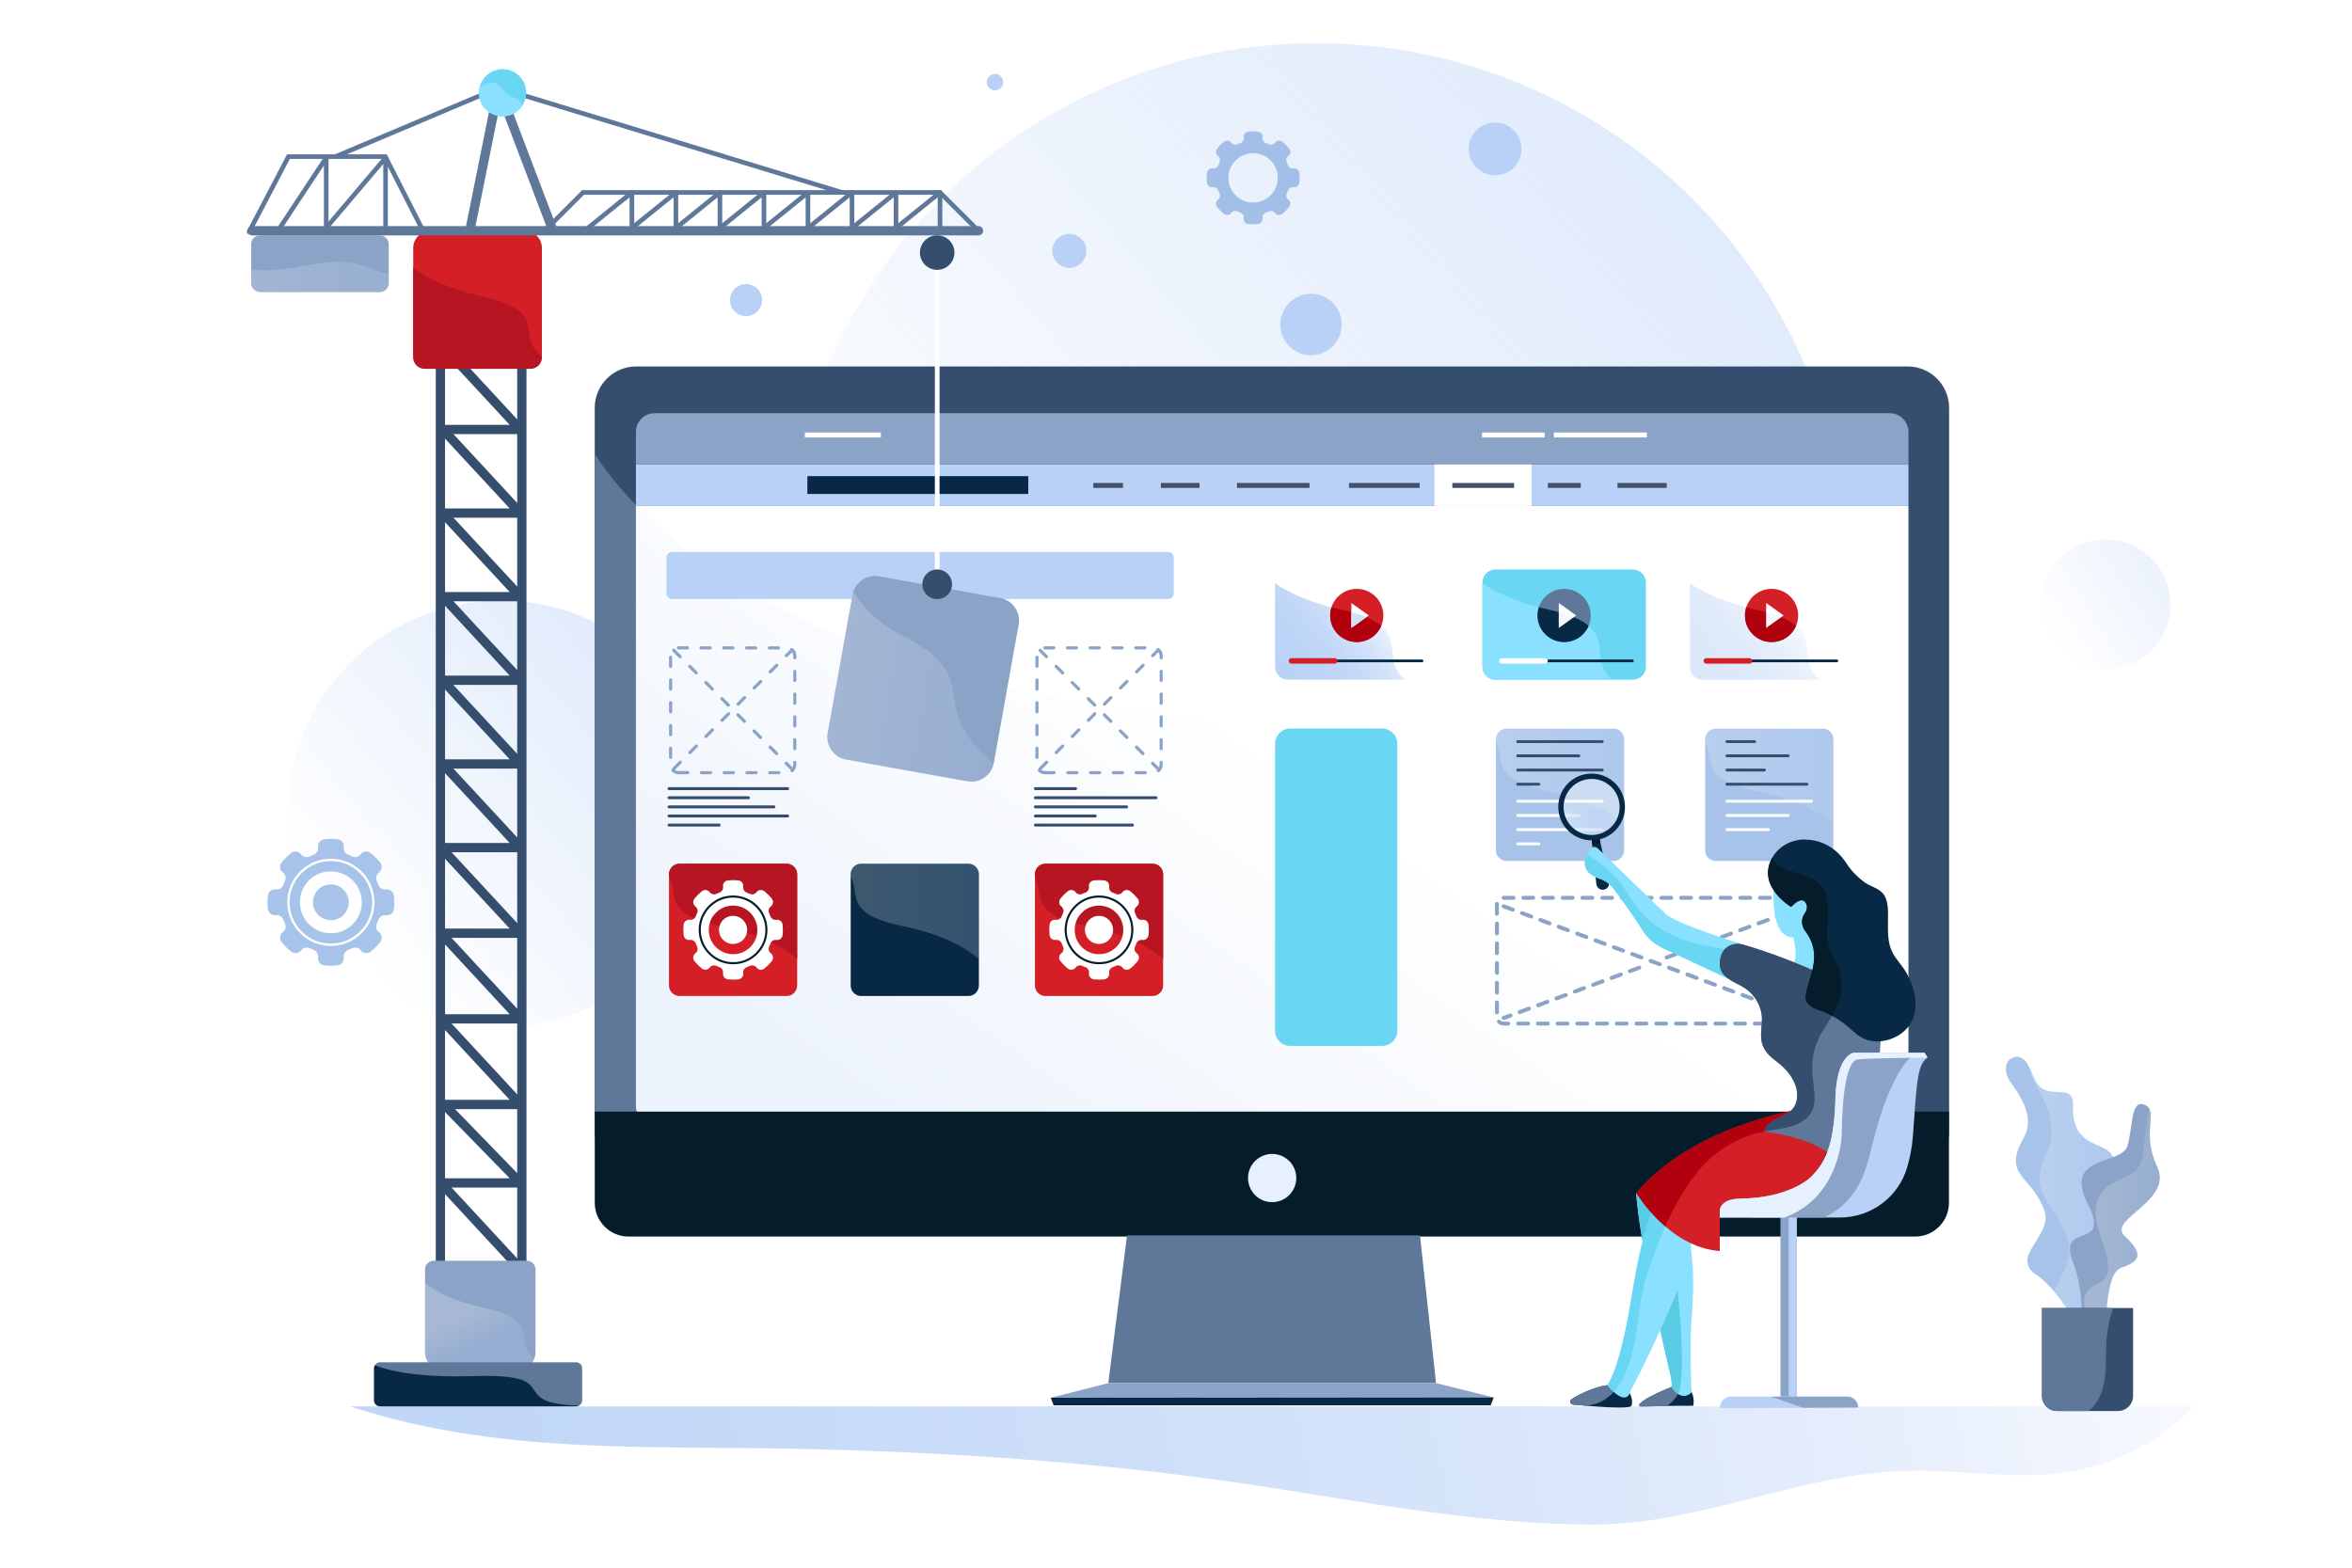 <svg xmlns="http://www.w3.org/2000/svg" xmlns:xlink="http://www.w3.org/1999/xlink" viewBox="0 0 1200 800"><style><![CDATA[.AQ{fill:#fff}.AR{stroke-linejoin:round}.AS{stroke-miterlimit:10}.AT{fill:#8ba3c6}.AU{opacity:.23}.AV{fill:#072945}.AW{fill:none}.AX{fill:#5f7799}.AY{stroke-linecap:round}.AZ{fill:#d41f26}.Aa{fill:#b9d1f6}.Ab{fill:#89e1ff}.Ac{fill:#354e6e}.Ad{stroke:#fff}.Ae{fill:#a7c3ea}.Af{fill:#69d6f4}.Ag{stroke-width:1.461}.Ah{fill:#051d2b}.Ai{stroke:#354e6e}.Aj{fill:#b1000e}.Ak{fill:#b71521}.Al{stroke:#072945}.Am{stroke-width:1.391}.An{stroke-width:2.781}.Ao{stroke-width:2.53}.Ap{stroke-width:1.063}]]></style><path d="M0 0h1200v800H0z" class="AQ"/><linearGradient id="A" gradientUnits="userSpaceOnUse" x1="477.276" y1="458.074" x2="1381.285" y2="-308.742"><stop offset="0" stop-color="#b9d1f6" stop-opacity="0"/><stop offset=".144" stop-color="#b9d1f6" stop-opacity=".144"/><stop offset="1" stop-color="#b9d1f6"/></linearGradient><circle cx="671.74" cy="293.12" r="271.09" fill="url(#A)"/><linearGradient id="B" gradientUnits="userSpaceOnUse" x1="177.514" y1="481.534" x2="540.458" y2="173.671"><stop offset="0" stop-color="#b9d1f6" stop-opacity="0"/><stop offset=".144" stop-color="#b9d1f6" stop-opacity=".144"/><stop offset="1" stop-color="#b9d1f6"/></linearGradient><circle cx="255.59" cy="415.31" r="108.84" fill="url(#B)"/><path d="M388.83 153.13a8.2 8.2 0 1 1-8.2-8.2c4.53-.01 8.2 3.66 8.2 8.2zM511.8 41.9c0 2.3-1.87 4.17-4.17 4.17s-4.17-1.87-4.17-4.17 1.87-4.17 4.17-4.17a4.17 4.17 0 0 1 4.17 4.17z" class="Aa"/><linearGradient id="C" gradientUnits="userSpaceOnUse" x1="1046.653" y1="326.658" x2="1243.586" y2="197.358"><stop offset="0" stop-color="#b9d1f6" stop-opacity="0"/><stop offset=".144" stop-color="#b9d1f6" stop-opacity=".144"/><stop offset="1" stop-color="#b9d1f6"/></linearGradient><circle cx="1074.29" cy="308.51" r="33.13" fill="url(#C)"/><linearGradient id="D" gradientUnits="userSpaceOnUse" x1="1185.514" y1="616.106" x2="-816.969" y2="1032.922"><stop offset="0" stop-color="#fff"/><stop offset=".01" stop-color="#fdfdff"/><stop offset=".132" stop-color="#e4edfc"/><stop offset=".268" stop-color="#d1e1f9"/><stop offset=".426" stop-color="#c3d8f7"/><stop offset=".626" stop-color="#bbd3f6"/><stop offset=".997" stop-color="#b9d1f6"/></linearGradient><path d="M1119.1 717.7c-22.1 23.44-52.26 34.85-84.07 35.1-21.06.17-42.08-2.86-63.13-2.2-54.43 1.7-105.2 27.6-159.8 27.4-59.2-.24-117.23-11.88-175.53-20.6-76.86-11.5-154.56-16.53-232.23-18.1-74.9-1.5-150.25 2.53-222.67-20.63l-2.92-.96h940.36" fill="url(#D)"/><path d="M973.3 598.1H324.58c-11.68 0-21.15-9.47-21.15-21.15v-368.8c0-11.68 9.47-21.15 21.15-21.15H973.3c11.68 0 21.15 9.47 21.15 21.15v368.8c0 11.67-9.47 21.14-21.15 21.14z" class="Ac"/><defs><path id="E" d="M973.3 598.1H324.58c-11.68 0-21.15-9.47-21.15-21.15v-368.8c0-11.68 9.47-21.15 21.15-21.15H973.3c11.68 0 21.15 9.47 21.15 21.15v368.8c0 11.67-9.47 21.14-21.15 21.14z"/><path id="F" d="M823.22 439.36h-54.6c-2.98 0-5.4-2.4-5.4-5.4v-56.7c0-2.98 2.4-5.4 5.4-5.4h54.6c2.98 0 5.4 2.4 5.4 5.4v56.7c0 2.98-2.42 5.4-5.4 5.4z"/><path id="G" d="M912.47 517.46c-.12 0-.23-.02-.35-.06l-4.7-1.74c-.52-.2-.78-.77-.6-1.3s.77-.78 1.3-.6l4.7 1.74c.52.2.78.77.6 1.3-.15.4-.54.65-.94.65z"/><path id="H" d="M903.1 513.98c-.12 0-.23-.02-.35-.06l-4.7-1.74c-.52-.2-.78-.77-.6-1.3s.77-.78 1.3-.6l4.7 1.74c.52.2.78.77.6 1.3-.15.4-.53.65-.94.65z"/><path id="I" d="M865.6 500.05c-.12 0-.23-.02-.35-.06l-4.7-1.74c-.52-.2-.78-.77-.6-1.3s.77-.78 1.3-.6l4.7 1.74c.52.2.78.77.6 1.3-.16.4-.54.65-.94.65z"/><path id="J" d="M775.36 517.46c-.4 0-.8-.25-.94-.65-.2-.52.07-1.1.6-1.3l4.7-1.74c.52-.2 1.1.07 1.3.6.2.52-.07 1.1-.6 1.3l-4.7 1.74a1.12 1.12 0 0 1-.35.06z"/><path id="K" d="M831.6 496.57c-.4 0-.8-.25-.94-.65-.2-.52.07-1.1.6-1.3l4.7-1.74c.52-.2 1.1.07 1.3.6.2.52-.07 1.1-.6 1.3l-4.7 1.74a1.03 1.03 0 0 1-.35.06z"/><path id="L" d="M850.35 489.6c-.4 0-.8-.25-.94-.65-.2-.52.07-1.1.6-1.3l4.7-1.74a1.01 1.01 0 0 1 1.29.59c.2.52-.07 1.1-.6 1.3l-4.7 1.74a1.03 1.03 0 0 1-.35.06z"/><path id="M" d="M905.9 429.42s-9.5 11.28 11.7 16.25c6.85 1.6 12.87 5.33 14.55 12.53 1.38 5.9.17 12.02.1 17.97-.07 5.4 1.83 9.7 4.3 14.4 2.9 5.55 4 11.34 2.4 17.44-1.57 6.04-4.78 11.6-8.2 16.76-3.7 5.56-5.86 11.88-6.12 18.56-.2 5.07.77 10.02 1.12 15.06.22 3.2-.04 6.55-1.63 9.33-1.45 2.53-3.9 4.37-6.53 5.62-5.44 2.58-11.63 2.86-17.53 4.03-13.17 2.6-25.2 9.95-33.7 20.32-8.75 10.67-15.02 23.27-20.02 36.07-3.36 8.62-6.74 17.37-8.52 26.47-1.85 9.48-2.6 19.16-4.7 28.58-2.17 9.77-6.7 21.54-16.15 26.37-3.52 1.8-7.48 2.46-11.4 2.2 0 0-1.17 6.77-2.5 6.75s-18-8.06-18-8.06l-2.34-28.37 50.74-103.83 23.98-20.03 34.36-80.43c0-.44-1.46-29.5-1.46-29.5l15.5-24.5z"/><path id="N" d="M393.27 462.57h0c1.3-.96 1.48-2.8.46-4.04-1.1-1.36-2.35-2.6-3.7-3.7-1.25-1-3.08-.83-4.04.46h0c-.8 1.08-2.24 1.4-3.46.83l-1.5-.62c-1.26-.46-2.04-1.7-1.85-3.03v-.02c.23-1.6-.92-3-2.5-3.18l-2.64-.14c-.9 0-1.77.05-2.64.14-1.6.17-2.74 1.6-2.5 3.18v.02c.2 1.32-.6 2.57-1.85 3.03l-1.5.62c-1.22.56-2.66.24-3.46-.83h0c-.96-1.3-2.8-1.48-4.04-.46-1.36 1.1-2.6 2.35-3.7 3.7-1 1.25-.83 3.08.46 4.04h0c1.08.8 1.4 2.24.83 3.46l-.62 1.5c-.46 1.26-1.7 2.04-3.03 1.85h-.02c-1.6-.23-3 .92-3.18 2.5l-.14 2.64c0 .9.05 1.77.14 2.64.17 1.6 1.6 2.74 3.18 2.5h.02c1.32-.2 2.57.6 3.03 1.85l.62 1.5c.56 1.22.24 2.66-.83 3.46h0c-1.3.96-1.48 2.8-.46 4.04 1.1 1.36 2.35 2.6 3.7 3.7 1.25 1 3.08.83 4.04-.46h0c.8-1.08 2.24-1.4 3.46-.83l1.5.62c1.26.46 2.04 1.7 1.85 3.03v.02c-.23 1.6.92 3 2.5 3.18l2.64.14c.9 0 1.77-.05 2.64-.14 1.6-.17 2.74-1.6 2.5-3.18v-.02c-.2-1.32.6-2.57 1.85-3.03l1.5-.62c1.22-.56 2.66-.24 3.46.83h0c.96 1.3 2.8 1.48 4.04.46 1.36-1.1 2.6-2.35 3.7-3.7 1-1.25.83-3.08-.46-4.04h0c-1.08-.8-1.4-2.24-.83-3.46l.62-1.5c.46-1.26 1.7-2.04 3.03-1.85h.02c1.6.23 3-.92 3.18-2.5.1-.87.14-1.75.14-2.64s-.05-1.77-.14-2.64c-.17-1.6-1.6-2.74-3.18-2.5h-.02c-1.32.2-2.57-.6-3.03-1.85l-.62-1.5c-.57-1.22-.25-2.66.83-3.46zm-17.15 24.2c-8.5 1.4-15.73-5.84-14.34-14.33.84-5.14 5-9.3 10.13-10.13 8.5-1.4 15.73 5.84 14.33 14.33-.83 5.14-4.98 9.28-10.12 10.13z"/><path id="O" d="M376.9 491.28a17.02 17.02 0 0 1-19.64-19.63c1.16-7.04 6.84-12.72 13.88-13.88a17.01 17.01 0 0 1 19.63 19.63c-1.15 7.05-6.83 12.73-13.87 13.88z"/><path id="P" d="M588.03 508.27h-54.6c-2.98 0-5.4-2.4-5.4-5.4v-56.7c0-2.98 2.4-5.4 5.4-5.4h54.6c2.98 0 5.4 2.4 5.4 5.4v56.7a5.4 5.4 0 0 1-5.39 5.39z"/><path id="Q" d="M224.45 434.9h41c.94 0 1.8-.56 2.17-1.42a2.35 2.35 0 0 0-.43-2.55l-39.42-42.57-3.47 3.2 35.74 38.6h-35.58v4.73z"/><path id="R" d="M454.46 119.73c.26 0 .52-.1.74-.26l23.22-18.77v17.55c0 .65.53 1.18 1.18 1.18s1.18-.53 1.18-1.18V98.22c0-.46-.26-.87-.67-1.07s-.9-.14-1.25.15l-25.15 20.33a1.18 1.18 0 0 0-.18 1.66 1.2 1.2 0 0 0 .93.44z"/><path id="S" d="M432 119.73c.26 0 .52-.1.74-.26l23.23-18.77v17.55c0 .65.53 1.18 1.18 1.18s1.18-.53 1.18-1.18V98.22c0-.46-.26-.87-.67-1.07s-.9-.14-1.25.15l-25.15 20.33a1.18 1.18 0 0 0-.18 1.66c.23.3.57.44.92.44z"/><path id="T" d="M364.62 119.73c.26 0 .52-.1.74-.26l23.23-18.77v17.55c0 .65.53 1.18 1.18 1.18s1.18-.53 1.18-1.18V98.22c0-.46-.26-.87-.67-1.07s-.9-.14-1.25.15l-25.15 20.33a1.18 1.18 0 0 0 .74 2.1z"/><path id="U" d="M634 278.03s4.74 22.92 50.37 33.07c45.63 10.14 9.12 29.14 43.7 41.83s-96.2 2.93-96.2 2.93l-16.95-34.82 19.08-43z"/><path id="V" d="M705.8 314.07c0 7.5-6.07 13.57-13.57 13.57-7.5 0-13.57-6.07-13.57-13.57 0-7.5 6.07-13.57 13.57-13.57s13.57 6.07 13.57 13.57z"/><path id="W" d="M689.47 314.07v-6.35l4.45 3.17 4.45 3.18-4.45 3.17-4.45 3.18z"/><path id="X" d="M584.3 395.1h-4.65c-.45 0-.8-.36-.8-.8s.36-.8.8-.8h4.65c.45 0 .8.36.8.8s-.36.8-.8.8zm-11.62 0h-4.65c-.45 0-.8-.36-.8-.8s.36-.8.8-.8h4.65c.45 0 .8.36.8.8s-.36.8-.8.8zm-11.62 0h-4.65c-.45 0-.8-.36-.8-.8s.36-.8.8-.8h4.65c.45 0 .8.36.8.8s-.36.8-.8.8zm-11.62 0h-4.65c-.45 0-.8-.36-.8-.8s.36-.8.8-.8h4.65c.45 0 .8.36.8.8s-.36.8-.8.8zm-11.62 0h-4.65c-1.3 0-2.5-.5-3.44-1.4-.32-.32-.33-.83-.02-1.15.32-.32.83-.33 1.15-.02a3.27 3.27 0 0 0 2.31.94h4.65c.45 0 .8.36.8.8a.81.81 0 0 1-.81.82zm53.2-1a.78.78 0 0 1-.61-.28.81.81 0 0 1 .08-1.15c.72-.63 1.13-1.53 1.13-2.5v-1.13c0-.45.36-.8.8-.8s.8.36.8.8v1.14a4.91 4.91 0 0 1-1.69 3.71c-.15.14-.34.2-.53.2zm-61.96-6.8c-.45 0-.8-.36-.8-.8v-4.65c0-.45.36-.8.8-.8s.8.36.8.8v4.65c0 .45-.36.8-.8.8zm63.37-4.42c-.45 0-.8-.36-.8-.8v-4.65c0-.45.36-.8.8-.8s.8.36.8.8v4.65a.8.8 0 0 1-.81.81zm-63.37-7.2c-.45 0-.8-.36-.8-.8v-4.65c0-.45.36-.8.8-.8s.8.36.8.8v4.65c0 .45-.36.8-.8.8zm63.37-4.42c-.45 0-.8-.36-.8-.8v-4.65c0-.45.36-.8.8-.8s.8.36.8.8v4.65a.8.8 0 0 1-.81.81zm-63.37-7.2c-.45 0-.8-.36-.8-.8v-4.65c0-.45.36-.8.8-.8s.8.36.8.8v4.65c0 .45-.36.8-.8.8zm63.37-4.4c-.45 0-.8-.36-.8-.8v-4.65c0-.45.36-.8.8-.8s.8.36.8.8v4.65c.01.44-.36.8-.8.8zm-63.37-7.2c-.45 0-.8-.36-.8-.8v-4.65c0-.45.36-.8.8-.8s.8.36.8.8v4.65c0 .45-.36.8-.8.8zm63.37-4.4c-.45 0-.8-.36-.8-.8v-4.65c0-.45.36-.8.8-.8s.8.36.8.8v4.65c.01.44-.36.8-.8.8zm-63.37-7.2c-.45 0-.8-.36-.8-.8v-4.65c0-.45.36-.8.8-.8s.8.36.8.8V340c0 .45-.36.8-.8.8zm63.37-4.4c-.45 0-.8-.36-.8-.8v-.94c0-1.02-.46-1.96-1.26-2.6a.81.81 0 1 1 1.01-1.27 4.9 4.9 0 0 1 1.87 3.87v.94c.01.43-.36.8-.8.8zm-8.33-5.05h-4.65c-.45 0-.8-.36-.8-.8s.36-.8.8-.8h4.65c.45 0 .8.36.8.8 0 .44-.36.8-.8.8zm-11.62 0h-4.65c-.45 0-.8-.36-.8-.8s.36-.8.8-.8h4.65c.45 0 .8.36.8.8 0 .44-.36.8-.8.8zm-11.62 0h-4.65c-.45 0-.8-.36-.8-.8s.36-.8.8-.8h4.65c.45 0 .8.36.8.8 0 .44-.36.8-.8.8zm-11.62 0h-4.65c-.45 0-.8-.36-.8-.8s.36-.8.8-.8h4.65c.45 0 .8.36.8.8 0 .44-.36.8-.8.8zm-11.62 0h-4.45c-.44 0-.9-.35-.9-.8-.01-.44.24-.8.7-.82h4.68c.45 0 .8.36.8.8a.83.83 0 0 1-.82.81z"/><path id="Y" d="M590.8 393.08a.82.82 0 0 1-.58-.24l-2.75-2.76a.81.81 0 0 1 0-1.15.82.82 0 0 1 1.15 0l2.75 2.76a.81.81 0 0 1 0 1.15.78.78 0 0 1-.57.24zm-7.66-7.7a.82.82 0 0 1-.58-.24l-3.28-3.3a.81.81 0 0 1 0-1.15.82.82 0 0 1 1.15 0l3.28 3.3a.81.81 0 0 1 0 1.15c-.15.17-.36.24-.57.24zm-8.2-8.24a.82.82 0 0 1-.58-.24l-3.28-3.3a.81.81 0 0 1 0-1.15c.32-.32.83-.3 1.15 0l3.28 3.3a.81.81 0 0 1 0 1.15c-.15.17-.36.24-.57.24zm-8.2-8.24a.82.82 0 0 1-.58-.24l-3.28-3.3a.81.81 0 0 1 0-1.15.82.82 0 0 1 1.15 0l3.28 3.3a.81.81 0 0 1 0 1.15.8.8 0 0 1-.57.23zm-8.2-8.24a.82.82 0 0 1-.58-.24l-3.28-3.3a.81.81 0 0 1 0-1.15.82.82 0 0 1 1.15 0l3.28 3.3a.81.81 0 0 1 0 1.15.78.78 0 0 1-.57.24zm-8.2-8.24a.82.82 0 0 1-.58-.24l-3.28-3.3a.81.81 0 0 1 0-1.15.82.82 0 0 1 1.15 0l3.28 3.3a.81.81 0 0 1 0 1.15.75.75 0 0 1-.57.25zm-8.2-8.24a.82.82 0 0 1-.58-.24l-3.28-3.3a.81.81 0 0 1 0-1.15c.32-.32.83-.3 1.15 0l3.28 3.3a.81.81 0 0 1 0 1.15c-.15.17-.36.24-.57.24zm-8.2-8.24a.82.82 0 0 1-.58-.24l-3.28-3.3a.81.81 0 0 1 0-1.15.82.82 0 0 1 1.15 0l3.28 3.3a.81.81 0 0 1 0 1.15c-.16.17-.37.25-.57.25z"/><path id="Z" d="M530.7 393.08a.78.78 0 0 1-.57-.24.81.81 0 0 1 0-1.15l3.28-3.3a.81.81 0 1 1 1.15 1.15l-3.28 3.3a.79.79 0 0 1-.58.25zm8.2-8.24c-.2 0-.4-.08-.57-.24a.81.81 0 0 1 0-1.15l3.28-3.3c.32-.3.83-.32 1.15 0a.81.81 0 0 1 0 1.15l-3.28 3.3a.82.82 0 0 1-.58.24zm8.2-8.24c-.2 0-.4-.08-.57-.24a.81.81 0 0 1 0-1.15l3.28-3.3c.32-.3.83-.32 1.15 0a.81.81 0 0 1 0 1.15l-3.28 3.3a.82.82 0 0 1-.58.24zm8.2-8.24a.78.78 0 0 1-.57-.24.81.81 0 0 1 0-1.15l3.28-3.3a.81.81 0 1 1 1.15 1.15l-3.28 3.3c-.17.16-.37.24-.58.24zm8.2-8.24a.78.78 0 0 1-.57-.24.81.81 0 0 1 0-1.15l3.28-3.3a.81.81 0 1 1 1.15 1.15l-3.28 3.3a.85.85 0 0 1-.58.23zm8.2-8.24c-.2 0-.4-.08-.57-.24a.81.81 0 0 1 0-1.15l3.28-3.3a.81.81 0 1 1 1.15 1.15l-3.28 3.3a.82.82 0 0 1-.58.24zm8.2-8.24c-.2 0-.4-.08-.57-.24a.81.81 0 0 1 0-1.15l3.28-3.3a.81.81 0 1 1 1.15 1.15l-3.28 3.3a.82.82 0 0 1-.58.24zm8.2-8.24c-.2 0-.4-.08-.57-.24a.81.81 0 0 1 0-1.15l2.75-2.76a.81.81 0 1 1 1.15 1.15l-2.75 2.76c-.17.16-.38.24-.58.24z"/></defs><clipPath id="a"><use xlink:href="#E"/></clipPath><path d="M298.6 223.17S360.94 363.5 677.42 369.1s99.78 174.4 346.47 210.58-806.67 34.47-806.67 34.47l81.37-390.98z" clip-path="url(#a)" class="AX"/><defs><path id="b" d="M964.1 573.88H334.05c-5.3 0-9.6-4.3-9.6-9.6V220.44c0-5.3 4.3-9.6 9.6-9.6H964.1c5.3 0 9.6 4.3 9.6 9.6v343.84c0 5.3-4.3 9.6-9.6 9.6z"/></defs><clipPath id="c"><use xlink:href="#b"/></clipPath><g clip-path="url(#c)"><path d="M322.2 258.17v423.66h652.67V258.17z" class="AQ"/><path d="M322.2 236.9h652.68v21.28H322.2z" class="Aa"/><path d="M731.85 236.9h49.63v21.28h-49.63z" class="AQ"/><path d="M411.92 242.97h112.7v9.1h-112.7z" class="AV"/><g fill="#ff4f12" stroke="#435067" class="AR AS Ao"><path d="M557.8 247.72h15.14m19.36 0h19.72m177.7 0h16.8m-118.26 0h36.08m16.66 0h31.5m52.75 0h25.1m-219.22 0h37"/></g><path d="M322.2 207.48h652.68v29.4H322.2z" class="AT"/><g stroke-linecap="square" class="AR AS AW Ad Ao"><path d="M411.92 221.97h36.26m309.22 0h29.43m7.22 0h44.93"/></g><linearGradient id="d" gradientUnits="userSpaceOnUse" x1="680.14" y1="406.304" x2="528.585" y2="621.737"><stop offset="0" stop-color="#fff"/><stop offset=".361" stop-color="#e6effc"/><stop offset=".997" stop-color="#b9d1f6"/></linearGradient><path d="M298.48 223s62.37 140.3 378.97 145.9c316.6 5.6 99.8 174.38 346.6 210.55S217.1 613.94 217.1 613.94L298.48 223z" opacity=".25" fill="url(#d)"/></g><path d="M303.45 567.26v46.56c0 9.45 7.73 17.2 17.2 17.2H977.2c9.44 0 17.17-7.74 17.17-17.2v-46.56H303.45z" class="Ah"/><path d="M732.68 705.82H565.45l9.57-75.4h149.46z" class="AX"/><path d="M565.45 705.82h167.23l29.4 7.3-226.05.17z" class="AT"/><path d="M760.55 717.16H537.58l-1.48-3.88 226-.17z" class="AV"/><path d="M661.36 601.17a12.3 12.3 0 0 1-12.3 12.29 12.29 12.29 0 0 1-12.3-12.29 12.3 12.3 0 0 1 12.3-12.3c6.8 0 12.3 5.5 12.3 12.3z" fill="#e6f0ff"/><path d="M1028.36 539.3c2.05-.2 4.3.8 5.8 3.2 2.85 4.5 3.7 10.74 8.38 13.34 2.9 1.6 6.43 1.28 9.74 1.54 1.3.1 2.65.33 3.65 1.16 1.34 1.1 1.73 3 1.7 4.74-.2 12.03 2.57 17.28 13.65 21.65 10.5 4.14 8.4 11.6 3.55 20.58-16.54 30.68 14.6 17.35 4.33 42.1s3.04 54.25-12.42 42.12c0 0-13.62-29.87-27.67-39.1s8.42-20.2 4.02-32.76c-6.38-18.23-21.77-17.52-10.68-37.1 4.44-7.84 1.66-15.64-2.7-22.75-2.3-3.74-6.6-8.12-6.3-12.85.2-3.54 2.43-5.6 4.94-5.83z" class="Ae"/><defs><path id="e" d="M1028.36 539.3c2.05-.2 4.3.8 5.8 3.2 2.85 4.5 3.7 10.74 8.38 13.34 2.9 1.6 6.43 1.28 9.74 1.54 1.3.1 2.65.33 3.65 1.16 1.34 1.1 1.73 3 1.7 4.74-.2 12.03 2.57 17.28 13.65 21.65 10.5 4.14 8.4 11.6 3.55 20.58-16.54 30.68 14.6 17.35 4.33 42.1s3.04 54.25-12.42 42.12c0 0-13.62-29.87-27.67-39.1s8.42-20.2 4.02-32.76c-6.38-18.23-21.77-17.52-10.68-37.1 4.44-7.84 1.66-15.64-2.7-22.75-2.3-3.74-6.6-8.12-6.3-12.85.2-3.54 2.43-5.6 4.94-5.83z"/></defs><clipPath id="f"><use xlink:href="#e"/></clipPath><linearGradient id="g" gradientUnits="userSpaceOnUse" x1="1035.474" y1="631.233" x2="1093.353" y2="631.233"><stop offset="0" stop-color="#fff"/><stop offset=".997" stop-color="#b9d1f6"/></linearGradient><path d="M1040.44 536c2.05-.25 4.3 1 5.8 3.97 2.85 5.6 3.7 13.36 8.38 16.6 2.9 2 6.43 1.6 9.74 1.92 1.3.13 2.65.4 3.65 1.44 1.34 1.37 1.73 3.73 1.7 5.9-.2 14.95 2.57 21.48 13.65 26.92 10.5 5.15 8.4 14.4 3.55 25.6-16.54 38.16 14.6 21.58 4.33 52.34-10.28 30.77 3.04 67.46-12.42 52.38 0 0-13.62-37.15-27.67-48.64s8.42-25.13 4.02-40.74c-6.38-22.67-21.77-21.78-10.68-46.15 4.44-9.74 1.66-19.45-2.7-28.3-2.3-4.65-6.6-10.1-6.3-15.98.22-4.4 2.43-6.93 4.94-7.23z" clip-path="url(#f)" fill="url(#g)" class="AU"/><path d="M1093.92 563.7c-7-2.4-5.54 11.1-8.5 21.07s-32.9 4.35-20.33 29.35c12.57 25-15.9 8.36-7.4 30.17 8.5 21.8.74 45.14 9.98 39.2 9.24-5.93 5.2-33.4 14.8-36.66s11.18-7.07 1.66-15.94 24.94-17.68 16.43-35.6c-8.5-17.92 1.44-28.82-6.65-31.6z" class="AT"/><defs><path id="h" d="M1093.92 563.7c-7-2.4-5.54 11.1-8.5 21.07s-32.9 4.35-20.33 29.35c12.57 25-15.9 8.36-7.4 30.17 8.5 21.8.74 45.14 9.98 39.2 9.24-5.93 5.2-33.4 14.8-36.66s11.18-7.07 1.66-15.94 24.94-17.68 16.43-35.6c-8.5-17.92 1.44-28.82-6.65-31.6z"/></defs><clipPath id="i"><use xlink:href="#h"/></clipPath><linearGradient id="j" gradientUnits="userSpaceOnUse" x1="1063.31" y1="646.199" x2="1109.169" y2="646.199"><stop offset="0" stop-color="#fff"/><stop offset=".997" stop-color="#b9d1f6"/></linearGradient><path d="M1101.15 563.1c-7-3.3-5.54 15.3-8.5 29.08-2.96 13.77-32.9 6-20.33 40.5s-15.9 11.53-7.4 41.63c8.5 30.1.74 62.3 9.98 54.1s5.2-46.1 14.8-50.6 11.18-9.76 1.66-22 24.94-24.4 16.43-49.12c-8.5-24.72 1.44-39.77-6.65-43.6z" clip-path="url(#i)" fill="url(#j)" class="AU"/><path d="M1080.64 720.05h-31.14c-4.24 0-7.67-3.43-7.67-7.67V667.5h46.48v44.87c0 4.23-3.43 7.67-7.67 7.67z" class="Ac"/><defs><path id="k" d="M1080.64 720.05h-31.14c-4.24 0-7.67-3.43-7.67-7.67V667.5h46.48v44.87c0 4.23-3.43 7.67-7.67 7.67z"/></defs><clipPath id="l"><use xlink:href="#k"/></clipPath><path d="M1084.84 658.75s-10.75 4.33-10.4 35.03-16.65 30.35-29.13 31.74c-12.5 1.4-18.35-38.5-18.37-39.9s14.55-29.8 14.9-30.16c.35-.36 43 3.28 43 3.28z" clip-path="url(#l)" class="AX"/><use xlink:href="#F" class="Ae"/><defs><path id="m" d="M823.22 439.36h-54.6c-2.98 0-5.4-2.4-5.4-5.4v-56.7c0-2.98 2.4-5.4 5.4-5.4h54.6c2.98 0 5.4 2.4 5.4 5.4v56.7c0 2.98-2.42 5.4-5.4 5.4z"/></defs><clipPath id="n"><use xlink:href="#m"/></clipPath><linearGradient id="o" gradientUnits="userSpaceOnUse" x1="743.171" y1="397.327" x2="853.044" y2="397.327"><stop offset="0" stop-color="#fff"/><stop offset=".997" stop-color="#b9d1f6"/></linearGradient><path d="M836.76 431.62s-4.97-19.26-47-27.92c-42.04-8.66-9.15-24.5-41.15-35.26-20.44-6.87 21.1-5.84 53.78-4.2 21.15 1.06 40.28 12.88 50.66 31.34h0l-16.3 36.04z" clip-path="url(#n)" fill="url(#o)" class="AU"/><g class="AW AR AS AY Ag"><path d="M774.34 378.45h43.14m-43.14 7.25h31.22m-31.22 14.5h10.8m-10.8-7.25h43.14" class="Ai"/><path d="M774.34 408.87h43.14m-43.14 7.25h31.22m-31.22 14.5h10.8m-10.8-7.25h43.14" class="Ad"/></g><use xlink:href="#F" x="106.75" class="Ae"/><defs><path id="p" d="M929.97 439.36h-54.6c-2.98 0-5.4-2.4-5.4-5.4v-56.7c0-2.98 2.4-5.4 5.4-5.4h54.6c2.98 0 5.4 2.4 5.4 5.4v56.7c0 2.98-2.42 5.4-5.4 5.4z"/></defs><clipPath id="q"><use xlink:href="#p"/></clipPath><linearGradient id="r" gradientUnits="userSpaceOnUse" x1="849.921" y1="397.327" x2="959.794" y2="397.327"><stop offset="0" stop-color="#fff"/><stop offset=".997" stop-color="#b9d1f6"/></linearGradient><path d="M943.5 431.62s-4.97-19.26-47-27.92c-42.04-8.66-9.15-24.5-41.15-35.26-20.44-6.87 21.1-5.84 53.78-4.2 21.15 1.06 40.28 12.88 50.66 31.34h0l-16.3 36.04z" clip-path="url(#q)" fill="url(#r)" class="AU"/><g class="AW AR AY"><path d="M881.1 378.45h14.14m-14.14 7.25h31.22m-31.22 14.5h40.8m-40.8-7.25h19.14" class="AS Ag Ai"/><path d="M881.1 408.87h43.14m-43.14 7.25h31.22m-31.22 7.25h21.14" class="Ad AS Ag"/><path d="M920.5 522.33H767.16a3.42 3.42 0 0 1-3.42-3.42v-57.33a3.42 3.42 0 0 1 3.42-3.42H920.5a3.42 3.42 0 0 1 3.42 3.42v57.33c-.01 1.9-1.54 3.42-3.42 3.42z" stroke="#8ba3c6" stroke-width="2" stroke-dasharray="5.032,5.032"/></g><g class="AT"><path d="M920.66 520.5c-.12 0-.23-.02-.35-.06l-3.5-1.3c-.52-.2-.78-.77-.6-1.3s.77-.78 1.3-.6l3.5 1.3c.52.2.78.77.6 1.3-.15.4-.53.65-.94.65z"/><use xlink:href="#G"/><use xlink:href="#H"/><use xlink:href="#H" x="-9.38" y="-3.48"/><use xlink:href="#H" x="-18.76" y="-6.98"/><use xlink:href="#H" x="-28.13" y="-10.45"/><use xlink:href="#I"/><use xlink:href="#H" x="-46.88" y="-17.41"/><use xlink:href="#I" x="-18.75" y="-6.95"/><use xlink:href="#H" x="-65.63" y="-24.38"/><use xlink:href="#G" x="-84.37" y="-31.33"/><use xlink:href="#H" x="-84.38" y="-31.33"/><use xlink:href="#G" x="-103.12" y="-38.29"/><use xlink:href="#H" x="-103.13" y="-38.3"/><use xlink:href="#H" x="-112.5" y="-41.78"/><use xlink:href="#H" x="-121.88" y="-45.26"/><use xlink:href="#H" x="-131.25" y="-48.74"/><path d="M767.16 520.5c-.4 0-.8-.25-.94-.65-.2-.52.07-1.1.6-1.3l3.5-1.3c.52-.2 1.1.07 1.3.6.2.52-.07 1.1-.6 1.3l-3.5 1.3a1.03 1.03 0 0 1-.35.06z"/><use xlink:href="#J"/><path d="M784.73 513.98c-.4 0-.8-.25-.94-.65-.2-.52.07-1.1.6-1.3l4.7-1.74c.52-.2 1.1.07 1.3.6s-.07 1.1-.6 1.3l-4.7 1.74a1.03 1.03 0 0 1-.35.06z"/><use xlink:href="#J" x="18.74" y="-6.96"/><path d="M803.48 507c-.4 0-.8-.25-.94-.65-.2-.52.07-1.1.6-1.3l4.7-1.74c.52-.2 1.1.07 1.3.6s-.07 1.1-.6 1.3l-4.7 1.74c-.12.04-.23.06-.35.06z"/><use xlink:href="#J" x="37.5" y="-13.93"/><path d="M822.23 500.05c-.4 0-.8-.25-.94-.65-.2-.52.07-1.1.6-1.3l4.7-1.74c.52-.2 1.1.07 1.3.6.2.52-.07 1.1-.6 1.3l-4.7 1.74c-.12.04-.23.06-.35.06z"/><use xlink:href="#K"/><use xlink:href="#L"/><path d="M859.73 486.13c-.4 0-.8-.25-.94-.65-.2-.52.07-1.1.6-1.3l4.7-1.74c.52-.2 1.1.07 1.3.6s-.07 1.1-.6 1.3l-4.7 1.74a1.12 1.12 0 0 1-.35.06z"/><use xlink:href="#K" x="37.5" y="-13.92"/><use xlink:href="#J" x="103.12" y="-38.29"/><use xlink:href="#L" x="37.5" y="-13.92"/><use xlink:href="#J" x="121.87" y="-45.26"/><path d="M906.6 468.72c-.4 0-.8-.25-.94-.65-.2-.52.07-1.1.6-1.3l4.7-1.74a1.01 1.01 0 0 1 1.29.59c.2.52-.07 1.1-.6 1.3l-4.7 1.74c-.12.04-.23.06-.35.06z"/><use xlink:href="#J" x="140.62" y="-52.22"/></g><path d="M815.9 426.97l5.02 23.1c.44 2-1.06 3.92-3.1 3.98h0c-1.72.05-3.2-1.23-3.36-2.94L812 427.45l3.9-.48z" class="AV"/><path d="M815.9 426.97l-3.9.48.4 3.74c1.4.02 3.15-.4 4.05-1.72l-.55-2.5z" class="Ah"/><path d="M824.8 420.87c-5 7.05-14.8 8.7-21.83 3.68-7.05-5-8.7-14.8-3.68-21.83 5-7.05 14.8-8.7 21.83-3.68s8.7 14.8 3.68 21.83z" opacity=".35" class="AQ"/><defs><path id="s" d="M824.8 420.87c-5 7.05-14.8 8.7-21.83 3.68-7.05-5-8.7-14.8-3.68-21.83 5-7.05 14.8-8.7 21.83-3.68s8.7 14.8 3.68 21.83z"/></defs><clipPath id="t"><use xlink:href="#s"/></clipPath><linearGradient id="u" gradientUnits="userSpaceOnUse" x1="790.681" y1="424.814" x2="826.871" y2="410.805"><stop offset="0" stop-color="#fff"/><stop offset=".01" stop-color="#fdfdff"/><stop offset=".132" stop-color="#e4edfc"/><stop offset=".268" stop-color="#d1e1f9"/><stop offset=".426" stop-color="#c3d8f7"/><stop offset=".626" stop-color="#bbd3f6"/><stop offset=".997" stop-color="#b9d1f6"/></linearGradient><path d="M791.26 406s4.6 8.98 19.8 6.78 6.78 10.98 19 11.42-28.67 14.88-28.67 14.88l-9.93-12.26-.18-20.82z" opacity=".5" clip-path="url(#t)" fill="url(#u)"/><path d="M818.22 427.65c-5.16 2-11.2 1.45-16.03-2-7.65-5.44-9.44-16.08-4-23.73 5.44-7.64 16.08-9.44 23.73-4 7.64 5.44 9.44 16.08 4 23.73h0a16.91 16.91 0 0 1-7.7 5.99zm-11.35-29.17c-2.52.98-4.8 2.67-6.47 5.03-4.57 6.42-3.06 15.37 3.36 19.94s15.37 3.06 19.94-3.36 3.06-15.37-3.36-19.94c-4.06-2.9-9.13-3.35-13.47-1.67zm46.1 309.27s-21.13 8.32-14.62 9.63c.73.15 25.5 0 25.5 0s1.7-5.45-3.4-10.77c-5.13-5.32-7.47 1.14-7.47 1.14z" class="AV"/><defs><path id="v" d="M852.85 707.66s-22.03 9.14-15.48 10.2c.74.12 26.7-1 26.7-1s1.5-5.5-3.82-10.63c-5.33-5.12-7.4 1.43-7.4 1.43z"/></defs><clipPath id="w"><use xlink:href="#v"/></clipPath><path d="M848.56 623.94s14 77.74 7.1 88.26-19 8.5-19 8.5-1.94-8.5-1.07-8.8-7.96-84.23-7.96-84.23-14.8-49.62 20.93-3.74z" clip-path="url(#w)" class="AX"/><path d="M834.84 608.72s.28 20.35 17.42 92.9c.47 2 .72 4.06.72 6.1v.27s4.6 7.75 9.98 2.63c0 0-.84-27.5 0-36.4s3.36-46.33-7.05-52.94c-10.42-6.6-21.07-12.57-21.07-12.57z" class="Ab"/><defs><path id="x" d="M834.84 608.72s.28 20.35 17.42 92.9c.47 2 .72 4.06.72 6.1v.27s4.6 7.75 9.98 2.63c0 0-.84-27.5 0-36.4s3.36-46.33-7.05-52.94c-10.42-6.6-21.07-12.57-21.07-12.57z"/></defs><clipPath id="y"><use xlink:href="#x"/></clipPath><path d="M851.95 623.93s10.97 78.23 3.66 88.47-19.3 7.76-19.3 7.76-1.6-8.58-.73-8.82-4.68-84.47-4.68-84.47-12.88-50.18 21.05-2.94z" clip-path="url(#y)" fill="#5acbe5"/><path d="M802.54 716.76c-1.43-.14-1.88-2-.66-2.77 3.85-2.4 10.54-5.93 18.2-7.14 12-1.9 13.45 8.04 12.28 10.53-.9 1.93-20.98.23-29.8-.62z" class="AV"/><defs><path id="z" d="M802.54 716.76c-1.43-.14-1.88-2-.66-2.77 3.85-2.4 10.54-5.93 18.2-7.14 12-1.9 13.45 8.04 12.28 10.53-.9 1.93-20.98.23-29.8-.62z"/></defs><clipPath id="AA"><use xlink:href="#z"/></clipPath><path d="M794.48 663.76l-11.7 23.93 2.34 28.37s16.67 8.04 18 8.06 2.5-6.75 2.5-6.75c3.93.27 7.9-.4 11.4-2.2 7.95-4.06 12.4-13.04 14.93-21.6-11.9-10.66-24.28-20.77-37.46-29.8z" clip-path="url(#AA)" class="AX"/><path d="M820.07 706.85s6.3-7.3 12.28-44.45c6-37.14 11.26-48.1 15.5-49.43s24.27 6.14 10.1 40.65c-12.06 29.33-22.53 49.58-25.4 55-.4.74-.72 1.52-1.04 2.3-.74 1.86-3.4 5.46-11.43-4.07z" class="Ab"/><defs><path id="AB" d="M820.07 706.85s6.3-7.3 12.28-44.45c6-37.14 11.26-48.1 15.5-49.43s24.27 6.14 10.1 40.65c-12.06 29.33-22.53 49.58-25.4 55-.4.74-.72 1.52-1.04 2.3-.74 1.86-3.4 5.46-11.43-4.07z"/></defs><clipPath id="AC"><use xlink:href="#AB"/></clipPath><use xlink:href="#M" clip-path="url(#AC)" class="Af"/><path d="M917.46 566.32s-53.52 8.04-82.62 42.4c0 0 16.5 27.78 42.6 29.7v-21.06s1.4-5.7 11.35-5.7 38.3-1.17 44.16-27.5c5.85-26.34-15.5-17.85-15.5-17.85z" class="AZ"/><defs><path id="AD" d="M917.46 566.32s-53.52 8.04-82.62 42.4c0 0 16.5 27.78 42.6 29.7v-21.06s1.4-5.7 11.35-5.7 38.3-1.17 44.16-27.5c5.85-26.34-15.5-17.85-15.5-17.85z"/></defs><clipPath id="AE"><use xlink:href="#AD"/></clipPath><use xlink:href="#M" clip-path="url(#AE)" class="Aj"/><path d="M815.37 433.13l34.4 33.16c5.4 5.26 38.6 15.35 38.6 15.35l-6.3 17.94-33.93-15.88c-4.03-1.9-7.44-4.87-9.85-8.62-3.7-5.77-9.73-14.83-15.38-21.97-1.7-2.15-3.98-3.78-6.6-4.64-4-1.32-9.73-4.42-7.03-11.04.83-2.04 2.87-7.4 6.08-4.3z" class="Ab"/><defs><path id="AF" d="M815.44 433.2l34.32 33.1c5.4 5.26 38.6 15.35 38.6 15.35l-6.3 17.94-33.93-15.88c-4.03-1.9-7.44-4.87-9.85-8.62-3.7-5.77-9.73-14.83-15.38-21.97-1.7-2.15-3.98-3.78-6.6-4.64-4-1.32-9.73-4.42-7.03-11.04.83-2.05 2.85-7.42 6.15-4.24z"/></defs><clipPath id="AG"><use xlink:href="#AF"/></clipPath><path d="M805.45 433.98c2.66.62 5.2 2.46 7.4 3.97a72.34 72.34 0 0 1 9.88 8.09c6.84 6.68 10.26 15.85 17.33 22.4 12.53 11.62 29.83 14.73 46.24 16.57 44.6 5-27.35 27.78-27.35 27.78L793.6 460l11.85-26.02z" clip-path="url(#AG)" class="Af"/><g class="Ab"><path d="M905.18 450.06s-4.68 40.36 19.3 24.7c23.98-15.64-19.3-24.7-19.3-24.7z"/><path d="M914.1 473.9c-.36.3 3.95 13.16.88 18s16.74 3.36 16.74 3.36l-2.56-16.87s-5.85-11.8-15.06-4.48z"/></g><path d="M929 497s-18.07-8.7-39.68-14.97c-3.55-1.03-7.5 0-9.8 2.9a8.12 8.12 0 0 0-1.42 2.71c-1.08 3.55-1.08 7.2 1.64 10.03 3.14 3.26 7.63 4.48 11.23 7.08 3.87 2.78 6.66 7.2 7.65 11.86 1.17 5.48-1.23 10.93.6 16.45 1.27 3.84 4.24 6.37 7.35 8.75 3.9 3 7.16 6.36 9.13 11.1 1.13 2.72 1.56 5.7.96 8.6-1 4.8-4.16 6.54-8.1 8.4-2.95 1.38-7.87 3.9-8.5 7.5 0 0 24.12 2.83 33.77 12.04s21.93-3.5 21.93-4.24 4.68-67.27 4.68-67.27L929 497z" class="AX"/><defs><path id="AH" d="M929 497s-18.07-8.7-39.68-14.97c-3.55-1.03-7.5 0-9.8 2.9a8.12 8.12 0 0 0-1.42 2.71c-1.08 3.55-1.08 7.2 1.64 10.03 3.14 3.26 7.63 4.48 11.23 7.08 3.87 2.78 6.66 7.2 7.65 11.86 1.17 5.48-1.23 10.93.6 16.45 1.27 3.84 4.24 6.37 7.35 8.75 3.9 3 7.16 6.36 9.13 11.1 1.13 2.72 1.56 5.7.96 8.6-1 4.8-4.16 6.54-8.1 8.4-2.95 1.38-7.87 3.9-8.5 7.5 0 0 24.12 2.83 33.77 12.04s21.93-3.5 21.93-4.24 4.68-67.27 4.68-67.27L929 497z"/></defs><clipPath id="AI"><use xlink:href="#AH"/></clipPath><path d="M905.9 429.42s-9.5 11.28 11.7 16.25c6.85 1.6 12.87 5.33 14.55 12.53 1.38 5.9.17 12.02.1 17.97-.07 5.4 1.83 9.7 4.3 14.4 2.9 5.55 4 11.34 2.4 17.44-1.57 6.04-4.78 11.6-8.2 16.76-3.7 5.56-5.86 11.88-6.12 18.56-.2 5.07.77 10.02 1.12 15.06.22 3.2-.04 6.55-1.63 9.33-1.45 2.53-3.9 4.37-6.53 5.62-5.44 2.58-11.63 2.86-17.53 4.03-13.17 2.6-25.2 9.95-33.7 20.32-8.75 10.67-15.02 23.27-20.02 36.07-3.36 8.62-6.74 17.37-8.52 26.47-1.85 9.48-2.6 19.16-4.7 28.58-2.17 9.77-6.7 21.54-16.15 26.37-3.52 1.8-7.48 2.46-11.4 2.2 0 0-1.17 6.77-2.5 6.75s-18-8.06-18-8.06l-2.34-28.37 50.74-103.83 23.98-20.03L877.44 466c0-.44 12.96-12.1 12.96-12.1l15.5-24.5z" clip-path="url(#AI)" class="Ac"/><path d="M913.8 462.78s-16.86-9.95-10.2-23.93c3.15-6.6 10.1-10.6 17.42-10.43 6.52.16 14.9 2.64 21.2 12.36 2.38 3.67 5.37 6.68 8.86 9.3 2.9 2.2 7.03 2.98 9.48 5.72 3.15 3.53 2.72 9.66 2.7 14.05-.03 5.25-.26 10.75 2 15.62 1.87 4.02 5.22 7.08 7.37 10.93 4.62 8.26 7.34 19.47.9 27.65-5.3 6.73-16.6 9.86-24.2 5.14-2.95-1.84-5.34-4.42-8.08-6.56-3.86-3-8.7-5.67-13.36-7.24-3.4-1.14-6.98-2.9-6.63-7.14.73-8.77 9.5-20.18-.15-33.05 0 0-3.77-4.26-.1-9.44 1.02-1.45 1.25-3.4.36-4.93-1-1.74-3.13-2.64-7.55 1.94z" class="AV"/><defs><path id="AJ" d="M913.8 462.78s-16.86-9.95-10.2-23.93c3.15-6.6 10.1-10.6 17.42-10.43 6.52.16 14.9 2.64 21.2 12.36 2.38 3.67 5.37 6.68 8.86 9.3 2.9 2.2 7.03 2.98 9.48 5.72 3.15 3.53 2.72 9.66 2.7 14.05-.03 5.25-.26 10.75 2 15.62 1.87 4.02 5.22 7.08 7.37 10.93 4.62 8.26 7.34 19.47.9 27.65-5.3 6.73-16.6 9.86-24.2 5.14-2.95-1.84-5.34-4.42-8.08-6.56-3.86-3-8.7-5.67-13.36-7.24-3.4-1.14-6.98-2.9-6.63-7.14.73-8.77 9.5-20.18-.15-33.05 0 0-3.77-4.26-.1-9.44 1.02-1.45 1.25-3.4.36-4.93-1-1.74-3.13-2.64-7.55 1.94z"/></defs><clipPath id="AK"><use xlink:href="#AJ"/></clipPath><path d="M891.87 483.4c0 .12-2.36 5.7-5.84 13.85 13.8 10.74 28.82 19.9 43.58 29.4.37-.63.75-1.25 1.15-1.87 3.42-5.16 6.64-10.73 8.2-16.76 1.58-6.1.5-11.9-2.4-17.44-2.47-4.72-4.38-9-4.3-14.4.08-5.95 1.28-12.08-.1-17.97-1.68-7.2-7.7-10.92-14.55-12.53-16.06-3.77-14.5-11.15-12.8-14.5l-14.4 22.75c.01 0 1.47 29.05 1.47 29.5z" clip-path="url(#AK)" class="Ah"/><path d="M908.4 618.8h8.34v93.88h-8.34z" class="AT"/><path d="M912.56 618.8h4.17v93.88h-4.17zm-35.02 99.82v-.37a5.56 5.56 0 0 1 5.56-5.56h59.37a5.56 5.56 0 0 1 5.56 5.56h0l-70.5.37z" class="Aa"/><defs><path id="AL" d="M877.54 718.62v-.37a5.56 5.56 0 0 1 5.56-5.56h59.37a5.56 5.56 0 0 1 5.56 5.56h0l-70.5.37z"/></defs><clipPath id="AM"><use xlink:href="#AL"/></clipPath><path d="M897.72 710.65c1.02.3 32.46 11.4 32.46 11.4s24.7-.6 25.15-1.32-2.34-12.72-2.34-12.72l-55.27 2.63z" clip-path="url(#AM)" class="AT"/><path d="M945.83 537.2s-8.77 1.04-9.36 22.83-4.1 32.28-12.3 40.34c0 0-10.17 11.1-37.1 11.34 0 0-8.54-.06-9.62 5.64v3.95h61.33c15.84 0 29.8-10.4 34.27-25.6 1.4-4.73 2.46-9.98 2.9-15.63 1.9-24.27 1.75-36.85 7.46-40.36l-1.46-2.5h-36.13z" class="Aa"/><defs><path id="AN" d="M945.83 537.2s-8.77 1.04-9.36 22.83-4.1 32.28-12.3 40.34c0 0-10.17 11.1-37.1 11.34 0 0-8.54-.06-9.62 5.64v3.95h61.33c15.84 0 29.8-10.4 34.27-25.6 1.4-4.73 2.46-9.98 2.9-15.63 1.9-24.27 1.75-36.85 7.46-40.36l-1.46-2.5h-36.13z"/></defs><clipPath id="AO"><use xlink:href="#AN"/></clipPath><g clip-path="url(#AO)"><path d="M977.33 537.88c-1 .05-2.4 1.6-3.02 2.23-3.27 3.18-5.66 7.3-7.72 11.32-4.02 7.82-6.7 16.13-9.16 24.54-2.52 8.63-3.97 17.7-7.72 25.93-5.66 12.4-16.5 20.5-29.9 22.76-35.4 6-26.18-4.4-24.86-4.97 1.32-.6 25.6-12.58 25.6-12.58l16.96-19.74 2.2-31.18c-.15-.4 4.68-16.34 4.68-16.34l9.65-.88 23.3-1.1z" class="AT"/><path d="M897.57 623.93s31.64.13 40.64-35.15c1-3.9 1.44-7.94 1.5-11.98.15-10.43 1.24-35.63 8.3-36.2 8.92-.73 35.4-.88 35.4-.88l3.8-7.46-49.28 2.78-64.34 72.82-6.73 19 30.7-2.93z" fill="#e6f0ff"/></g><path d="M401.32 508.27h-54.6c-2.98 0-5.4-2.4-5.4-5.4v-56.7c0-2.98 2.4-5.4 5.4-5.4h54.6c2.98 0 5.4 2.4 5.4 5.4v56.7c0 2.98-2.4 5.4-5.4 5.4z" class="AZ"/><defs><path id="AP" d="M401.32 508.27h-54.6c-2.98 0-5.4-2.4-5.4-5.4v-56.7c0-2.98 2.4-5.4 5.4-5.4h54.6c2.98 0 5.4 2.4 5.4 5.4v56.7c0 2.98-2.4 5.4-5.4 5.4z"/></defs><clipPath id="AQ"><use xlink:href="#AP"/></clipPath><path d="M414.87 500.53s-4.97-19.26-47-27.92-9.15-24.5-41.15-35.26c-20.44-6.87 21.1-5.84 53.78-4.2 21.15 1.06 40.28 12.88 50.66 31.34h0l-16.3 36.04z" clip-path="url(#AQ)" class="Ak"/><use xlink:href="#N" class="AQ"/><use xlink:href="#O" stroke="#051d2b" class="AR AS AW Ap"/><path d="M375.23 481.6a7.18 7.18 0 0 1-8.28-8.28c.5-2.97 2.88-5.36 5.85-5.85a7.18 7.18 0 0 1 8.28 8.28c-.48 2.97-2.88 5.36-5.85 5.85z" class="AQ"/><use xlink:href="#P" class="AZ"/><defs><path id="AR" d="M588.03 508.27h-54.6c-2.98 0-5.4-2.4-5.4-5.4v-56.7c0-2.98 2.4-5.4 5.4-5.4h54.6c2.98 0 5.4 2.4 5.4 5.4v56.7a5.4 5.4 0 0 1-5.39 5.39z"/></defs><clipPath id="AS"><use xlink:href="#AR"/></clipPath><path d="M601.57 500.53s-4.97-19.26-47-27.92c-42.04-8.66-9.15-24.5-41.15-35.26-20.44-6.87 21.1-5.84 53.78-4.2 21.15 1.06 40.28 12.88 50.66 31.34h0l-16.3 36.04z" clip-path="url(#AS)" class="Ak"/><use xlink:href="#N" x="186.7" class="AQ"/><use xlink:href="#O" x="186.7" stroke="#051d2b" class="AR AS AW Ap"/><path d="M561.94 481.6a7.18 7.18 0 0 1-8.28-8.28c.5-2.97 2.88-5.36 5.85-5.85a7.18 7.18 0 0 1 8.28 8.28c-.5 2.97-2.9 5.36-5.85 5.85z" class="AQ"/><use xlink:href="#P" x="-94" class="AV"/><defs><path id="AT" d="M494.03 508.27h-54.6c-2.98 0-5.4-2.4-5.4-5.4v-56.7c0-2.98 2.4-5.4 5.4-5.4h54.6c2.98 0 5.4 2.4 5.4 5.4v56.7a5.4 5.4 0 0 1-5.39 5.39z"/></defs><clipPath id="AU"><use xlink:href="#AT"/></clipPath><linearGradient id="AV" gradientUnits="userSpaceOnUse" x1="413.979" y1="466.236" x2="523.852" y2="466.236"><stop offset="0" stop-color="#fff"/><stop offset=".997" stop-color="#b9d1f6"/></linearGradient><path d="M507.57 500.53s-4.97-19.26-47-27.92-9.15-24.5-41.15-35.26c-20.44-6.87 21.1-5.84 53.78-4.2 21.15 1.06 40.28 12.88 50.66 31.34h0l-16.3 36.04z" clip-path="url(#AU)" fill="url(#AV)" class="AU"/><path d="M596.03 305.67H342.86c-1.56 0-2.83-1.27-2.83-2.83v-18.3c0-1.56 1.27-2.83 2.83-2.83h253.17c1.56 0 2.83 1.27 2.83 2.83v18.3c0 1.56-1.27 2.83-2.83 2.83z" class="Aa"/><path d="M493.56 398.7l-61.87-11.1c-6.32-1.13-10.52-7.18-9.4-13.5l12.68-70.6c1.13-6.32 7.18-10.52 13.5-9.4l61.87 11.1c6.32 1.13 10.52 7.18 9.4 13.5l-12.68 70.6a11.64 11.64 0 0 1-13.5 9.39z" class="AT"/><defs><path id="AW" d="M493.56 398.7l-61.87-11.1c-6.32-1.13-10.52-7.18-9.4-13.5l12.68-70.6c1.13-6.32 7.18-10.52 13.5-9.4l61.87 11.1c6.32 1.13 10.52 7.18 9.4 13.5l-12.68 70.6a11.64 11.64 0 0 1-13.5 9.39z"/></defs><clipPath id="AX"><use xlink:href="#AW"/></clipPath><linearGradient id="AY" gradientUnits="userSpaceOnUse" x1="403.507" y1="328.847" x2="524.177" y2="350.509"><stop offset="0" stop-color="#fff"/><stop offset=".997" stop-color="#b9d1f6"/></linearGradient><path d="M425.84 268.03s-1.98 37.82 33.97 55.94c42.83 21.6 13.73 34.52 42.3 61.07 58.95 54.74-108.7-.1-108.7-.1l32.42-116.9z" clip-path="url(#AX)" fill="url(#AY)" class="AU"/><path d="M476.96 127.9h2.4v167.06h-2.4z" class="AQ"/><path d="M469.36 128.9a8.8 8.8 0 0 0 17.6 0 8.8 8.8 0 0 0-17.6 0zm1.24 169.26c0 4.17 3.38 7.56 7.56 7.56 4.17 0 7.56-3.38 7.56-7.56 0-4.17-3.38-7.56-7.56-7.56a7.57 7.57 0 0 0-7.56 7.56z" class="Ac"/><path d="M554.24 128.06a8.67 8.67 0 1 1-8.67-8.67c4.8-.01 8.67 3.88 8.67 8.67zM776.22 76c0 7.42-6.02 13.44-13.44 13.44a13.44 13.44 0 0 1 0-26.88A13.46 13.46 0 0 1 776.22 76zm-91.67 89.6a15.68 15.68 0 0 1-15.67 15.67 15.68 15.68 0 0 1-15.67-15.67 15.68 15.68 0 0 1 15.67-15.67 15.68 15.68 0 0 1 15.67 15.67z" class="Aa"/><g class="Ac"><path d="M222.33 163.7h46.28v505.55h-46.28V163.7zm41.55 4.73h-36.82V664.5h36.82V168.42z"/><use xlink:href="#Q"/><use xlink:href="#Q" y="43.7"/><use xlink:href="#Q" y="87.4"/><path d="M224.45 566h41c.94 0 1.8-.56 2.17-1.42a2.35 2.35 0 0 0-.43-2.55l-39.42-42.57-3.47 3.2 35.74 38.6h-35.58V566z"/><path d="M224.45 606.03h41c.94 0 1.8-.56 2.17-1.42a2.35 2.35 0 0 0-.43-2.55l-39.42-40.6-3.47 3.2 35.74 36.63h-35.58v4.73z"/><use xlink:href="#Q" y="214.83"/><use xlink:href="#Q" y="-42.67"/><use xlink:href="#Q" y="-85.4"/><use xlink:href="#Q" y="-128.05"/><use xlink:href="#Q" y="-170.7"/><path d="M224.45 221.54h41c.94 0 1.8-.56 2.17-1.42a2.35 2.35 0 0 0-.43-2.55L227.77 175l-3.47 3.2 35.74 38.6h-35.58v4.73z"/></g><path d="M267.78 117.86h-48.25a8.7 8.7 0 0 0-8.7 8.7v55c0 3.66 2.97 6.63 6.63 6.63h52.4c3.66 0 6.63-2.97 6.63-6.63v-55c0-4.8-3.9-8.7-8.7-8.7z" class="AZ"/><defs><path id="AZ" d="M268.68 117.86h-50.06a7.8 7.8 0 0 0-7.8 7.8v56.8a5.73 5.73 0 0 0 5.73 5.73h54.2a5.73 5.73 0 0 0 5.73-5.73v-56.8c.01-4.3-3.48-7.8-7.8-7.8z"/></defs><clipPath id="Aa"><use xlink:href="#AZ"/></clipPath><path d="M200.15 123.1s4.63 19.04 45.92 28.15 8.67 24.25 40.06 35.3-86.68.9-86.68.9l-15.83-29.07 16.53-35.28z" clip-path="url(#Aa)" class="Ak"/><g class="AX"><path d="M128.65 120.12H499.2a2.37 2.37 0 1 0 0-4.74H128.65a2.37 2.37 0 1 0 0 4.74z"/><path d="M277.38 119.5a1.2 1.2 0 0 0 .84-.35l19.76-19.76h181.14l18.58 18.58c.46.46 1.2.46 1.67 0s.46-1.2 0-1.67L480.1 97.03H297l-20.45 20.45c-.46.46-.46 1.2 0 1.67a1.12 1.12 0 0 0 .83.35zm-150.3 0a1.18 1.18 0 0 0 1.05-.63L147.9 81.1h47.95l18.6 36.58c.3.58 1 .8 1.6.52.58-.3.8-1 .52-1.6L197.3 78.74h-50.83l-20.44 39.04a1.19 1.19 0 0 0 .5 1.6c.18.08.37.12.55.12z"/><path d="M429.52 99.38c.5 0 .98-.33 1.13-.84.2-.62-.16-1.3-.8-1.48l-175.1-53.4c-.27-.08-.55-.07-.8.04l-83 35.03c-.6.25-.88.95-.63 1.55s.95.88 1.55.63l82.6-34.86 174.7 53.27c.1.04.23.05.34.05z"/><path d="M281.97 119.66c.28 0 .56-.05.84-.16 1.22-.46 1.83-1.83 1.37-3.05L256.6 43.9c-.37-.98-1.34-1.6-2.4-1.52a2.36 2.36 0 0 0-2.12 1.89l-14.25 70.76a2.37 2.37 0 0 0 1.85 2.79c1.28.25 2.53-.57 2.8-1.85l12.63-62.72 24.66 64.9c.35.94 1.25 1.52 2.2 1.52z"/><use xlink:href="#R"/><use xlink:href="#S"/><use xlink:href="#S" x="-22.46"/><use xlink:href="#R" x="-67.38"/><use xlink:href="#T"/><use xlink:href="#T" x="-22.46"/><path d="M319.7 119.73c.26 0 .52-.1.74-.26l23.23-18.77v17.55c0 .65.53 1.18 1.18 1.18s1.18-.53 1.18-1.18V98.22c0-.46-.26-.87-.67-1.07s-.9-.14-1.25.15l-25.15 20.33a1.18 1.18 0 0 0-.18 1.66c.24.3.58.44.92.44z"/><use xlink:href="#S" x="-134.75"/><path d="M164.48 119.73a1.15 1.15 0 0 0 .9-.42l30.16-35.6v34.53c0 .65.53 1.18 1.18 1.18s1.18-.53 1.18-1.18V80.5c0-.5-.3-.94-.78-1.1a1.18 1.18 0 0 0-1.31.35l-32.25 38.06c-.42.5-.36 1.24.14 1.67.23.18.5.27.78.27z"/><path d="M141.28 119.73c.38 0 .76-.2 1-.53l22.98-34.78v33.82c0 .65.53 1.18 1.18 1.18s1.18-.53 1.18-1.18V80.5a1.18 1.18 0 0 0-.84-1.13 1.19 1.19 0 0 0-1.33.48L140.3 117.9c-.36.55-.2 1.28.33 1.64a1.23 1.23 0 0 0 .66.19z"/></g><path d="M193.72 120.07h-60.97a4.6 4.6 0 0 0-4.6 4.6v19.8a4.6 4.6 0 0 0 4.6 4.6h60.97a4.6 4.6 0 0 0 4.6-4.6v-19.8a4.6 4.6 0 0 0-4.6-4.6z" class="AT"/><defs><path id="Ab" d="M194 120.07h-61.55a4.31 4.31 0 0 0-4.31 4.31v20.38a4.31 4.31 0 0 0 4.31 4.31H194a4.31 4.31 0 0 0 4.31-4.31v-20.38a4.31 4.31 0 0 0-4.31-4.31z"/></defs><clipPath id="Ac"><use xlink:href="#Ab"/></clipPath><linearGradient id="Ad" gradientUnits="userSpaceOnUse" x1="97.541" y1="149.791" x2="226.101" y2="149.791"><stop offset="0" stop-color="#fff"/><stop offset=".997" stop-color="#b9d1f6"/></linearGradient><path d="M97.54 129.05s22.37 13.57 54.56 7.1c38.35-7.7 29.45 4.33 62.6 5.92 49 2.36-75.74 28.46-75.74 28.46l-41.42-41.5z" clip-path="url(#Ac)" fill="url(#Ad)" class="AU"/><path d="M268.8 643.37h-47.54a4.4 4.4 0 0 0-4.4 4.4v42.36c0 4.98 4.04 9.02 9.02 9.02h38.3c4.98 0 9.02-4.04 9.02-9.02v-42.36a4.4 4.4 0 0 0-4.4-4.4z" class="AT"/><defs><path id="Ae" d="M268.8 643.37h-47.54a4.4 4.4 0 0 0-4.4 4.4v42.36c0 4.98 4.04 9.02 9.02 9.02h38.3c4.98 0 9.02-4.04 9.02-9.02v-42.36a4.4 4.4 0 0 0-4.4-4.4z"/></defs><clipPath id="Af"><use xlink:href="#Ae"/></clipPath><linearGradient id="Ag" gradientUnits="userSpaceOnUse" x1="233.677" y1="673.529" x2="240.714" y2="688.933"><stop offset="0" stop-color="#fff"/><stop offset=".997" stop-color="#b9d1f6"/></linearGradient><path d="M207.7 643.3s3.97 16.34 39.4 24.15 7.44 20.8 34.37 30.28-74.38.78-74.38.78l-13.58-24.95 14.2-30.26z" clip-path="url(#Af)" fill="url(#Ag)" class="AU"/><path d="M293.96 717.65H193.93a3.06 3.06 0 0 1-3.06-3.06v-16.34a3.06 3.06 0 0 1 3.06-3.06h100.03a3.06 3.06 0 0 1 3.06 3.06v16.34a3.06 3.06 0 0 1-3.06 3.06z" class="AX"/><defs><path id="Ah" d="M293.96 717.65H193.93a3.06 3.06 0 0 1-3.06-3.06v-16.34a3.06 3.06 0 0 1 3.06-3.06h100.03a3.06 3.06 0 0 1 3.06 3.06v16.34a3.06 3.06 0 0 1-3.06 3.06z"/></defs><clipPath id="Ai"><use xlink:href="#Ah"/></clipPath><path d="M184.16 692.67s9.86 11.08 57.53 9.56 15.6 13.63 52.87 15.05-95.05 15.7-95.05 15.7l-24.68-15.4 9.33-24.9z" clip-path="url(#Ai)" class="AV"/><circle transform="matrix(.961 -.276 .276 .961 -3.098 72.633)" cx="256.46" cy="47.32" r="12.05" class="Af"/><defs><circle id="Aj" transform="matrix(.961 -.276 .276 .961 -3.098 72.633)" cx="256.46" cy="47.32" r="12.05"/></defs><clipPath id="Ak"><use xlink:href="#Aj"/></clipPath><path d="M249.65 58.06c.03.03.72 1.9 1.73 4.66 5.76-.53 11.45-1.73 17.17-2.78-.05-.24-.1-.47-.14-.7-.34-2.02-.83-4.1-1.82-5.9-1-1.83-2.57-2.98-4.53-3.66-1.67-.58-3.1-1.18-4.3-2.5-1.33-1.45-2.43-3.2-4.1-4.3-2.04-1.35-4.33-.9-6.35.27-4.73 2.73-6.02.6-6.37-.6l1.68 8.75c-.01 0 6.92 6.67 7.02 6.78z" clip-path="url(#Ak)" class="Ab"/><defs><path id="Al" d="M727.28 346.86h-70.12c-3.66 0-6.63-2.97-6.63-6.63v-42.98c0-3.66 2.97-6.63 6.63-6.63h70.12c3.66 0 6.63 2.97 6.63 6.63v42.98c0 3.66-2.97 6.63-6.63 6.63z"/></defs><use xlink:href="#Al" class="AQ"/><clipPath id="Am"><use xlink:href="#Al"/></clipPath><linearGradient id="An" gradientUnits="userSpaceOnUse" x1="702.253" y1="303.068" x2="639.179" y2="352.722"><stop offset="0" stop-color="#fff"/><stop offset=".01" stop-color="#fdfdff"/><stop offset=".132" stop-color="#e4edfc"/><stop offset=".268" stop-color="#d1e1f9"/><stop offset=".426" stop-color="#c3d8f7"/><stop offset=".626" stop-color="#bbd3f6"/><stop offset=".997" stop-color="#b9d1f6"/></linearGradient><use xlink:href="#U" opacity=".5" clip-path="url(#Am)" fill="url(#An)"/><use xlink:href="#V" class="AZ"/><defs><path id="Ao" d="M705.8 314.07c0 7.5-6.07 13.57-13.57 13.57-7.5 0-13.57-6.07-13.57-13.57 0-7.5 6.07-13.57 13.57-13.57s13.57 6.07 13.57 13.57z"/></defs><clipPath id="Ap"><use xlink:href="#Ao"/></clipPath><use xlink:href="#U" clip-path="url(#Ap)" class="Aj"/><use xlink:href="#W" class="AQ"/><defs><path id="Aq" d="M689.47 314.07v-6.35l4.45 3.17 4.45 3.18-4.45 3.17-4.45 3.18z"/></defs><clipPath id="Ar"><use xlink:href="#Aq"/></clipPath><linearGradient id="As" gradientUnits="userSpaceOnUse" x1="614.922" y1="318.738" x2="733.913" y2="318.738"><stop offset="0" stop-color="#fff"/><stop offset=".997" stop-color="#b9d1f6"/></linearGradient><use xlink:href="#U" clip-path="url(#Ar)" fill="url(#As)" class="AU"/><g class="AR AS AW AY"><path d="M658.92 337.25h66.6" class="Al Am"/><path d="M658.92 337.25h22.06" stroke="#d41f26" class="An"/></g><defs><path id="At" d="M833.1 346.86h-70.12c-3.66 0-6.63-2.97-6.63-6.63v-42.98c0-3.66 2.97-6.63 6.63-6.63h70.12c3.66 0 6.63 2.97 6.63 6.63v42.98c0 3.66-2.96 6.63-6.63 6.63z"/></defs><use xlink:href="#At" class="Af"/><clipPath id="Au"><use xlink:href="#At"/></clipPath><path d="M739.83 278.03s4.74 22.92 50.37 33.07c45.63 10.14 9.12 29.14 43.7 41.83s-96.2 2.93-96.2 2.93l-16.95-34.82 19.08-43z" clip-path="url(#Au)" class="Ab"/><use xlink:href="#V" x="105.8" class="AX"/><defs><path id="Av" d="M811.6 314.07c0 7.5-6.07 13.57-13.57 13.57-7.5 0-13.57-6.07-13.57-13.57 0-7.5 6.07-13.57 13.57-13.57s13.57 6.07 13.57 13.57z"/></defs><clipPath id="Aw"><use xlink:href="#Av"/></clipPath><path d="M739.83 278.03s4.74 22.92 50.37 33.07c45.63 10.14 9.12 29.14 43.7 41.83s-96.2 2.93-96.2 2.93l-16.95-34.82 19.08-43z" clip-path="url(#Aw)" class="AV"/><use xlink:href="#W" x="105.83" class="AQ"/><defs><path id="Ax" d="M795.3 314.07v-6.35l4.45 3.17 4.45 3.18-4.45 3.17-4.45 3.18z"/></defs><clipPath id="Ay"><use xlink:href="#Ax"/></clipPath><linearGradient id="Az" gradientUnits="userSpaceOnUse" x1="720.742" y1="318.738" x2="839.733" y2="318.738"><stop offset="0" stop-color="#fff"/><stop offset=".997" stop-color="#b9d1f6"/></linearGradient><path d="M739.83 278.03s4.74 22.92 50.37 33.07c45.63 10.14 9.12 29.14 43.7 41.83s-96.2 2.93-96.2 2.93l-16.95-34.82 19.08-43z" clip-path="url(#Ay)" fill="url(#Az)" class="AU"/><g class="AR AS AW AY"><path d="M766.26 337.25h66.6" class="Al Am"/><path d="M766.26 337.25h22.05" class="Ad An"/></g><defs><path id="BA" d="M938.92 346.86H868.8c-3.66 0-6.63-2.97-6.63-6.63v-42.98c0-3.66 2.97-6.63 6.63-6.63h70.12c3.66 0 6.63 2.97 6.63 6.63v42.98c0 3.66-2.96 6.63-6.63 6.63z"/></defs><use xlink:href="#BA" class="AQ"/><clipPath id="BB"><use xlink:href="#BA"/></clipPath><linearGradient id="BC" gradientUnits="userSpaceOnUse" x1="913.893" y1="303.068" x2="850.819" y2="352.722"><stop offset="0" stop-color="#fff"/><stop offset=".01" stop-color="#fdfdff"/><stop offset=".132" stop-color="#e4edfc"/><stop offset=".268" stop-color="#d1e1f9"/><stop offset=".426" stop-color="#c3d8f7"/><stop offset=".626" stop-color="#bbd3f6"/><stop offset=".997" stop-color="#b9d1f6"/></linearGradient><path d="M845.65 278.03s4.74 22.92 50.37 33.07c45.63 10.14 9.12 29.14 43.7 41.83s-96.2 2.93-96.2 2.93l-16.95-34.82 19.08-43z" opacity=".5" clip-path="url(#BB)" fill="url(#BC)"/><use xlink:href="#V" x="211.63" class="AZ"/><defs><path id="BD" d="M917.43 314.07c0 7.5-6.07 13.57-13.57 13.57-7.5 0-13.57-6.07-13.57-13.57 0-7.5 6.07-13.57 13.57-13.57s13.57 6.07 13.57 13.57z"/></defs><clipPath id="BE"><use xlink:href="#BD"/></clipPath><path d="M845.65 278.03s4.74 22.92 50.37 33.07c45.63 10.14 9.12 29.14 43.7 41.83s-96.2 2.93-96.2 2.93l-16.95-34.82 19.08-43z" clip-path="url(#BE)" class="Aj"/><use xlink:href="#W" x="211.63" class="AQ"/><defs><path id="BF" d="M901.1 314.07v-6.35l4.45 3.17 4.45 3.18-4.45 3.17-4.45 3.18z"/></defs><clipPath id="BG"><use xlink:href="#BF"/></clipPath><linearGradient id="BH" gradientUnits="userSpaceOnUse" x1="826.563" y1="318.738" x2="945.553" y2="318.738"><stop offset="0" stop-color="#fff"/><stop offset=".997" stop-color="#b9d1f6"/></linearGradient><path d="M845.65 278.03s4.74 22.92 50.37 33.07c45.63 10.14 9.12 29.14 43.7 41.83s-96.2 2.93-96.2 2.93l-16.95-34.82 19.08-43z" clip-path="url(#BG)" fill="url(#BH)" class="AU"/><g class="AR AS AW AY"><path d="M870.56 337.25h66.6" class="Al Am"/><path d="M870.56 337.25h22.06" stroke="#d41f26" class="An"/></g><defs><path id="BI" d="M1010.07 139.55H821.93c-10.2 0-18.45-8.26-18.45-18.45h0c0-10.2 8.26-18.45 18.45-18.45h188.14c10.2 0 18.45 8.26 18.45 18.45h0c0 10.2-8.26 18.45-18.45 18.45z"/></defs><clipPath id="BJ"><use xlink:href="#BI"/></clipPath><linearGradient id="BK" gradientUnits="userSpaceOnUse" x1="708.703" y1="146.357" x2="1087.465" y2="146.357"><stop offset="0" stop-color="#fff"/><stop offset=".01" stop-color="#fdfdff"/><stop offset=".132" stop-color="#e4edfc"/><stop offset=".268" stop-color="#d1e1f9"/><stop offset=".426" stop-color="#c3d8f7"/><stop offset=".626" stop-color="#bbd3f6"/><stop offset=".997" stop-color="#b9d1f6"/></linearGradient><path d="M650.54 525.93V379.57a7.8 7.8 0 0 1 7.8-7.8h46.77a7.8 7.8 0 0 1 7.8 7.8v146.35a7.8 7.8 0 0 1-7.8 7.8h-46.77c-4.3.01-7.8-3.48-7.8-7.8z" class="Af"/><path d="M193.32 445.23h0c1.64-1.22 1.88-3.55.6-5.14-1.4-1.73-3-3.32-4.73-4.73-1.6-1.3-3.92-1.05-5.14.6h0c-1.02 1.37-2.85 1.78-4.4 1.06l-1.9-.8c-1.6-.6-2.6-2.17-2.36-3.86v-.02c.3-2.02-1.17-3.83-3.2-4.05-1.1-.12-2.23-.18-3.37-.18s-2.26.06-3.37.18c-2.03.22-3.5 2.03-3.2 4.05v.02c.25 1.7-.76 3.27-2.36 3.86l-1.9.8c-1.55.72-3.38.3-4.4-1.06h0c-1.22-1.64-3.55-1.88-5.14-.6-1.73 1.4-3.32 3-4.73 4.73-1.3 1.6-1.05 3.92.6 5.14h0c1.37 1.02 1.78 2.85 1.06 4.4l-.8 1.9c-.6 1.6-2.17 2.6-3.86 2.36h-.02c-2.02-.3-3.83 1.17-4.05 3.2-.12 1.1-.18 2.23-.18 3.37s.06 2.26.18 3.37c.22 2.03 2.03 3.5 4.05 3.2h.02c1.7-.25 3.27.76 3.86 2.36l.8 1.9c.72 1.55.3 3.38-1.06 4.4h0c-1.64 1.22-1.88 3.55-.6 5.14 1.4 1.73 3 3.32 4.73 4.73 1.6 1.3 3.92 1.05 5.14-.6h0c1.02-1.37 2.85-1.78 4.4-1.06l1.9.8c1.6.6 2.6 2.17 2.36 3.86v.02c-.3 2.02 1.17 3.83 3.2 4.05 1.1.12 2.23.18 3.37.18s2.26-.06 3.37-.18c2.03-.22 3.5-2.03 3.2-4.05v-.02c-.25-1.7.76-3.27 2.36-3.86l1.9-.8c1.55-.72 3.38-.3 4.4 1.06h0c1.22 1.64 3.55 1.88 5.14.6 1.73-1.4 3.32-3 4.73-4.73 1.3-1.6 1.05-3.92-.6-5.14h0c-1.37-1.02-1.78-2.85-1.06-4.4l.8-1.9c.6-1.6 2.17-2.6 3.86-2.36h.02c2.02.3 3.83-1.17 4.05-3.2.12-1.1.18-2.23.18-3.37s-.06-2.26-.18-3.37c-.22-2.03-2.03-3.5-4.05-3.2h-.02c-1.7.25-3.27-.76-3.86-2.36l-.8-1.9c-.72-1.55-.3-3.38 1.06-4.4zm-21.84 30.8c-10.8 1.77-20.03-7.44-18.25-18.25 1.07-6.55 6.35-11.83 12.9-12.9 10.8-1.77 20.03 7.44 18.25 18.25-1.07 6.55-6.35 11.83-12.9 12.9z" class="Ae"/><path d="M172.47 481.8c-14.8 2.43-27.43-10.2-25-25 1.47-8.97 8.7-16.2 17.67-17.67 14.8-2.43 27.43 10.2 25 25-1.47 8.97-8.7 16.2-17.67 17.67z" stroke-width="1.208" class="AS AW Ad"/><path d="M170.35 469.45a9.13 9.13 0 0 1-10.54-10.54 9.12 9.12 0 0 1 7.45-7.45c6.24-1.02 11.57 4.3 10.54 10.54a9.11 9.11 0 0 1-7.45 7.45z" class="Ae"/><path d="M657.3 79.6h0c1.2-.9 1.4-2.58.46-3.74a24.4 24.4 0 0 0-3.52-3.52c-1.15-.93-2.85-.73-3.73.46h0c-.75 1-2.1 1.3-3.22.78l-1.4-.58c-1.17-.43-1.9-1.6-1.72-2.83v-.02c.2-1.45-.8-2.8-2.27-2.96-.83-.1-1.68-.14-2.54-.14s-1.7.05-2.54.14c-1.46.16-2.48 1.5-2.27 2.96v.02c.18 1.23-.55 2.4-1.72 2.83l-1.4.58c-1.13.52-2.48.23-3.22-.78h0c-.9-1.2-2.58-1.4-3.73-.46a24.4 24.4 0 0 0-3.52 3.52c-.93 1.15-.73 2.85.46 3.73h0c1 .75 1.3 2.1.78 3.22l-.58 1.4c-.43 1.17-1.6 1.9-2.83 1.72h-.02c-1.45-.2-2.8.8-2.96 2.27-.1.83-.14 1.68-.14 2.54s.05 1.7.14 2.54c.16 1.46 1.5 2.48 2.96 2.27h.02c1.23-.18 2.4.55 2.83 1.72l.58 1.4c.52 1.13.23 2.48-.78 3.22h0c-1.2.9-1.4 2.58-.46 3.73a24.4 24.4 0 0 0 3.52 3.52c1.15.93 2.85.73 3.73-.46h0c.75-1 2.1-1.3 3.22-.78l1.4.58c1.17.43 1.9 1.6 1.72 2.83v.02c-.2 1.45.8 2.8 2.27 2.96.83.1 1.68.14 2.54.14s1.7-.05 2.54-.14c1.46-.16 2.48-1.5 2.27-2.96v-.02c-.18-1.23.55-2.4 1.72-2.83l1.4-.58c1.13-.53 2.48-.23 3.22.78h0c.9 1.2 2.58 1.4 3.73.46a24.4 24.4 0 0 0 3.52-3.52c.93-1.15.73-2.85-.46-3.73h0c-1-.75-1.3-2.1-.78-3.22l.58-1.4c.43-1.17 1.6-1.9 2.83-1.72h.02c1.45.2 2.8-.8 2.96-2.27.1-.83.14-1.68.14-2.54s-.05-1.7-.14-2.54c-.16-1.46-1.5-2.48-2.96-2.27h-.02c-1.23.18-2.4-.55-2.83-1.72l-.58-1.4c-.53-1.12-.23-2.46.78-3.2zm-16.32 23.63c-8.23 1.04-15.15-5.88-14.1-14.1.7-5.6 5.23-10.13 10.84-10.84 8.23-1.04 15.15 5.88 14.1 14.1-.7 5.6-5.23 10.14-10.84 10.84z" fill="#a3bfe8"/><g class="AT"><use xlink:href="#X"/><use xlink:href="#Y"/><use xlink:href="#Z"/><use xlink:href="#X" x="-186.92"/><use xlink:href="#Y" x="-186.92"/><use xlink:href="#Z" x="-186.9"/></g><path d="M341.33 402.46h60.54m-60.54 4.64h40.54m-40.54 4.66h53.54m-53.54 4.64h60.54m-60.54 4.65h25.54m161.38-18.6h20.54m-20.54 4.64h61.54m-61.54 4.66h46.54m-46.54 4.64h30.54m-30.54 4.65h49.54" stroke-width="1.5" class="AR AS AW AY Ai"/></svg>